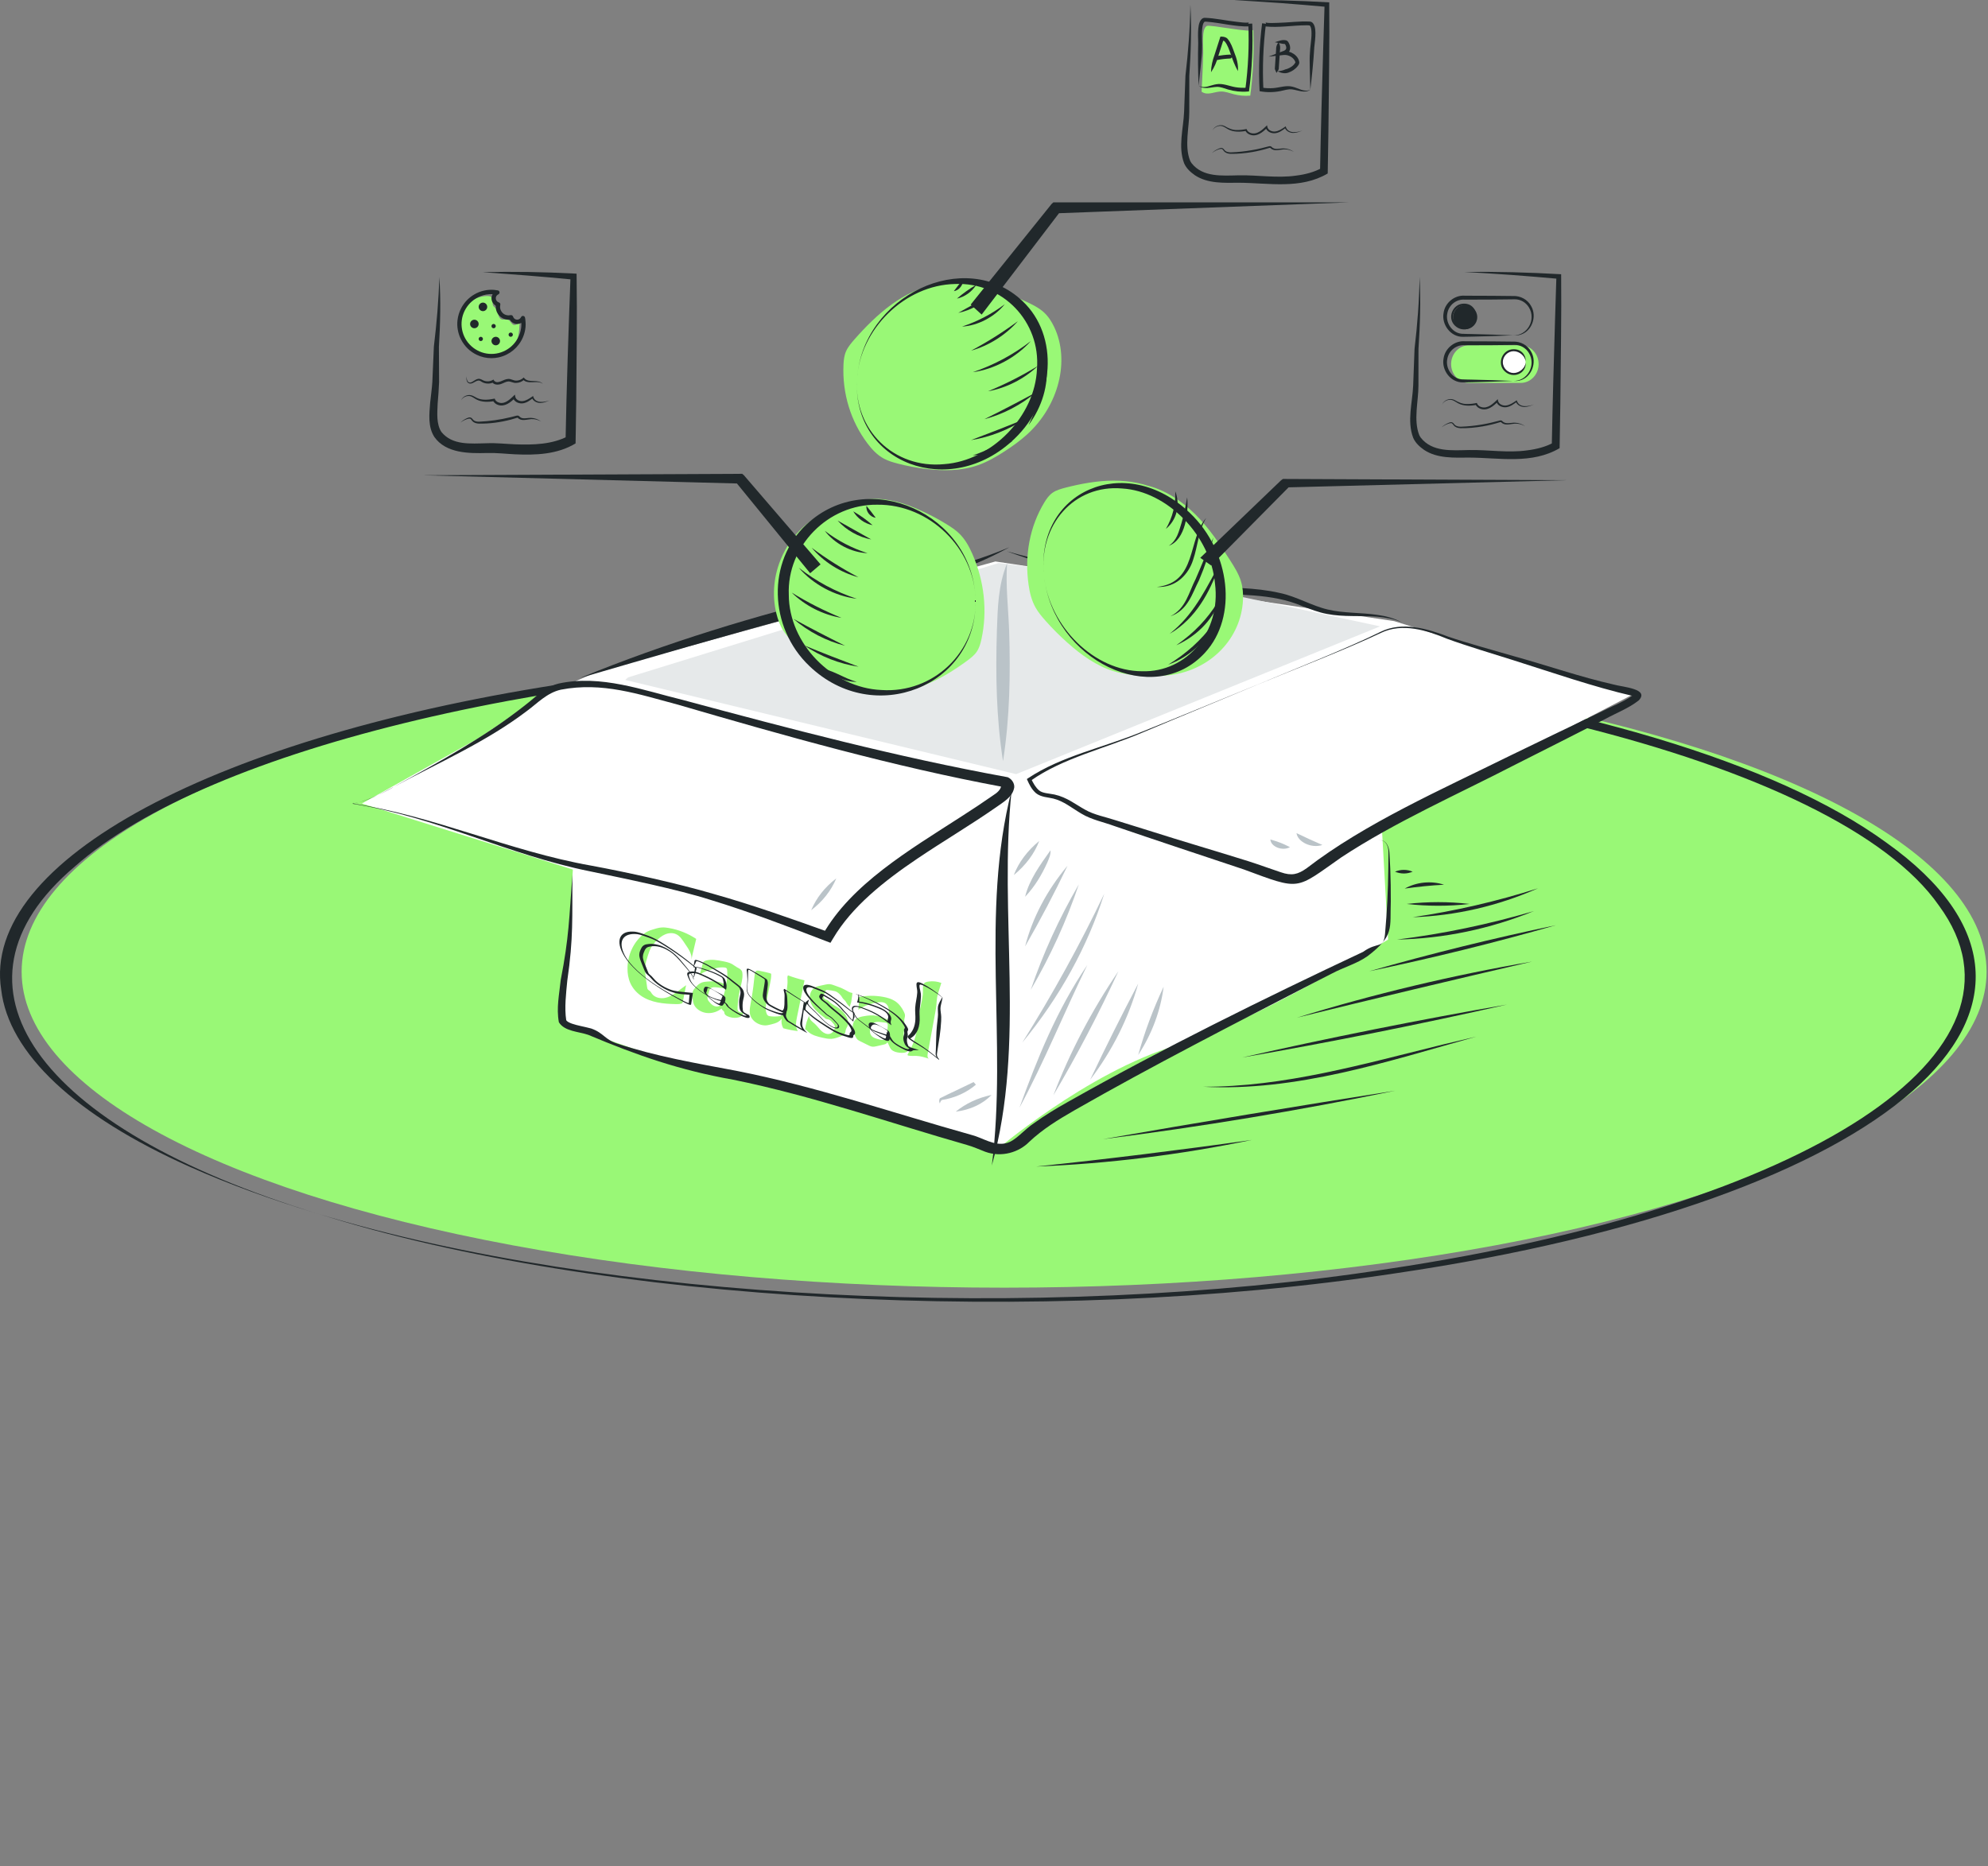 <svg width="344" height="323" viewBox="0 0 344 323" fill="none" xmlns="http://www.w3.org/2000/svg">
    <rect x="0" y="0" width="344" height="323" fill="#808080" stroke="none"/>
    <ellipse cx="173.748" cy="168.181" rx="170.004" ry="54.676" fill="#99F876" />
    <path
        d="M55.093 210.078C103.699 225.546 180.156 229.691 241.503 220.367C327.255 207.719 365.764 173.918 326.431 145.843C287.895 117.691 184.44 105.007 99.335 118.057C37.446 127.222 -3.299 148.983 0.21 171.297C1.493 182.296 13.025 193.099 32.858 201.946C39.447 204.888 46.896 207.619 55.093 210.078C6.086 195.122 -11.288 170.455 12.944 149.968C36.117 129.382 97.668 114.756 164.482 114.22C243.082 113.063 317.996 131.522 335.516 156.738C354.188 182.137 312.619 208.706 240.406 219.583C179.533 229.004 104.405 225.121 55.089 210.079L55.093 210.078Z"
        fill="#21282B" />
    <path
        d="M97.491 176.915L99.13 150.493L62.636 139.06L83.051 127.628L93.342 120.653L98.404 118.424L103.467 116.196L172.242 97.173L241.244 107.499L282.371 120.279L239.09 142.81L240.2 162.602C240.2 162.602 217.453 176.767 203.735 180.86C187.966 185.565 171.926 199.444 171.926 199.444L133.593 186.976C133.593 186.976 121.43 184.959 114.218 182.938C107.331 181.009 97.491 176.915 97.491 176.915Z"
        fill="white" />
    <path
        d="M238.6 145.417C239.952 145.251 240.349 146.707 240.419 147.517L240.57 150.346C240.64 152.235 240.675 154.123 240.663 156.012C240.489 160.664 241.316 161.897 236.677 165.454C234.836 166.771 232.505 167.407 230.512 168.466L227.505 170.005C213.798 177.08 199.17 184.58 185.965 192.135C183.074 193.793 180.405 195.442 178.097 197.616C176.349 199.413 173.319 200.38 170.475 199.33C169.368 198.906 168.424 198.464 167.27 198.141C153.866 194.318 140.707 189.675 126.884 186.865C117.606 185.225 110.238 182.645 101.788 179.098C100.156 178.527 97.674 178.518 96.706 176.915C96.252 174.427 96.776 172.087 97.021 169.637C98.478 162.156 98.478 158.905 99.049 151.359C98.991 158.905 99.247 162.211 98.163 169.719C97.953 171.94 97.65 174.39 97.977 176.556C98.058 176.749 98.454 176.979 98.944 177.154C99.935 177.504 101.077 177.67 102.301 178.002C104.515 178.785 104.634 179.946 106.883 180.637C113.492 182.82 120.38 183.999 127.385 185.317C141.371 188.072 154.577 192.632 168.132 196.428C170.055 196.916 172.002 198.372 174.1 197.847C175.731 197.478 177.072 195.608 178.995 194.336C180.802 193.028 182.748 191.849 184.706 190.753C200.954 181.567 218.728 172.796 235.873 164.735C238.426 162.892 239.393 164.331 239.661 161.65C239.999 157.891 240.186 154.123 240.232 150.346L240.256 147.517C240.279 146.707 239.929 145.316 238.612 145.408L238.6 145.417Z"
        fill="#21282B" />
    <path
        d="M68.011 136.25C65.866 137.383 63.512 138.747 60.995 139.051C75.354 141.262 88.067 147.298 102.31 149.814C108.639 150.984 117.43 152.935 123.444 154.704C130.356 156.648 137.022 159.034 143.666 161.411L142.349 161.788C147.279 153.045 157.268 147.167 166.371 141.299C168.259 140.092 170.124 138.857 171.942 137.586C172.571 137.199 173.177 136.618 173.224 136.057L173.644 136.213C154.564 132.675 135.626 127.304 117.292 121.951C110.556 120.164 104.23 117.974 97.039 119.365C94.638 119.909 92.972 121.729 91.213 123.019C84.161 128.39 76.065 131.901 68.011 136.25ZM68.011 136.25C76.03 131.865 84.095 127.424 90.984 121.951C92.744 120.606 94.236 118.911 96.66 118.303C103.945 116.7 111.334 119.482 118.164 121.141C136.638 126.116 155.135 131.008 174.157 134.472L174.39 134.518C175.229 134.896 175.695 135.854 175.439 136.563C175.077 137.991 173.609 138.83 172.35 139.723C167.944 142.791 163.2 145.592 158.76 148.586C152.932 152.52 147.396 156.915 144.132 162.452L143.701 163.17L142.815 162.83C136.265 160.314 129.715 157.808 122.954 155.745C117.08 153.874 108.269 152.096 102.08 150.797C87.907 147.95 75.366 141.354 60.971 139.106C63.139 138.737 65.913 137.457 67.999 136.278L68.011 136.25Z"
        fill="#21282B" />
    <path
        d="M217.399 118.57C223.635 115.926 232.971 112.296 238.88 109.357C242.621 107.496 247.039 108.814 250.629 110.195C253.869 111.301 258.682 112.609 262.051 113.595C267.809 115.189 273.403 117.151 279.254 118.478C280.816 118.92 285.466 119.197 283.578 121.205C281.853 122.578 279.674 123.389 277.774 124.439C274.58 126.079 265.676 130.584 262.342 132.261C252.144 137.531 241.456 142.22 232.096 148.383C224.054 154.013 225.162 154.151 215.254 150.484C207.865 148.015 200.137 145.463 192.76 142.939C190.965 142.275 188.89 141.879 187.142 140.829C185.463 139.843 184.065 138.645 182.246 138.203C181.384 137.982 180.148 137.991 179.251 137.263C178.482 136.572 178.12 135.789 177.771 135.015L177.689 134.831L177.876 134.702C183.645 130.842 191.07 129.349 197.643 126.632C204.252 123.978 210.814 121.251 217.399 118.561V118.57ZM217.399 118.57C210.849 121.306 204.263 124.006 197.725 126.77C191.268 129.534 183.878 131.192 178.342 135.126L178.447 134.822C178.796 135.55 179.204 136.305 179.822 136.812C180.405 137.291 181.431 137.3 182.48 137.512C184.647 137.991 186.151 139.253 187.759 140.129C189.31 141.031 191.314 141.382 193.226 142.017L198.914 143.786C204.601 145.601 210.313 147.259 216.012 149.047C217.9 149.646 219.812 150.364 221.607 150.954C223.53 151.626 224.59 151.332 226.106 150.263C236.164 142.506 249.335 136.701 261.2 130.833C264.568 129.193 273.555 124.853 276.853 123.287C278.73 122.32 280.828 121.546 282.401 120.431C282.564 120.311 282.471 120.275 282.518 120.44C275.839 118.911 268.496 116.359 261.736 114.222C258.356 113.162 253.671 111.752 250.407 110.555C246.899 109.099 242.691 107.745 238.973 109.523C233.041 112.342 223.6 115.981 217.387 118.579L217.399 118.57Z"
        fill="#21282B" />
    <path
        d="M175.054 136.757C172.746 158.371 177.56 180.353 171.627 201.709C174.355 180.104 169.564 158.159 175.054 136.757Z"
        fill="#21282B" />
    <path
        d="M174.699 94.689C163.583 100.866 150.253 103.15 137.827 106.688C126.898 109.577 111.365 114.143 100.382 117.333C115.237 111.231 130.838 106.491 146.7 102.643C155.896 100.466 166.152 98.32 174.699 94.695L174.699 94.689Z"
        fill="#21282B" />
    <path
        d="M172.781 97.442L108.692 117.234L108.179 117.673L175.833 133.98L238.813 108.404C238.813 108.404 209.243 102.013 207.198 101.781C205.154 101.549 172.781 97.442 172.781 97.442Z"
        fill="#E6E9EA" />
    <g clip-path="url(#clip0_86_8622)">
        <path
            d="M174.233 95.416C185.459 98.522 196.887 100.639 208.426 101.42C212.774 101.781 217.165 101.627 221.459 102.627C224.314 103.213 226.945 104.833 229.751 105.49C232.558 106.153 235.497 105.993 238.351 106.419C239.797 106.614 241.232 107.004 242.545 107.685C241.184 107.129 239.755 106.851 238.319 106.732C235.423 106.496 232.51 106.821 229.613 106.253C228.146 105.987 226.753 105.425 225.387 104.916C219.998 102.603 214.145 103.065 208.352 102.603C196.78 101.781 185.262 99.427 174.233 95.416Z"
            fill="#21282B" />
    </g>
    <path
        d="M179.829 145.542C178.981 147.755 177.51 149.733 175.427 151.447C176.274 149.235 177.756 147.256 179.829 145.542Z"
        fill="#BAC3C8" />
    <path
        d="M181.775 147.153C181.853 147.913 181.485 148.64 181.206 149.325C180.259 151.399 179.099 153.389 177.383 155.206C178.085 152.291 179.947 149.73 181.775 147.162V147.153Z"
        fill="#BAC3C8" />
    <path
        d="M184.72 149.837C182.451 154.579 180.044 159.175 177.383 163.795C178.645 158.843 181.158 154.085 184.72 149.837Z"
        fill="#BAC3C8" />
    <path
        d="M186.678 153.059C184.563 159.33 181.798 165.417 178.362 171.311C180.476 165.04 183.252 158.953 186.678 153.059Z"
        fill="#BAC3C8" />
    <path
        d="M191.08 154.669C188.21 163.792 183.39 172.557 176.894 180.438C182.158 172.047 186.907 163.434 191.08 154.669Z"
        fill="#BAC3C8" />
    <path
        d="M193.526 168.09C190.171 175.358 186.407 182.553 182.275 189.564C185.108 182.151 188.893 174.916 193.526 168.09Z"
        fill="#BAC3C8" />
    <path
        d="M196.951 170.237C195.327 176.117 192.506 181.782 188.635 186.88C191.298 181.255 194.04 175.771 196.951 170.237Z"
        fill="#BAC3C8" />
    <path
        d="M201.352 170.774C200.83 174.909 199.33 178.937 196.95 182.585C198.082 178.532 199.533 174.649 201.352 170.774Z"
        fill="#BAC3C8" />
    <path
        d="M219.823 145.288C221.291 145.712 221.897 145.951 223.214 146.615C221.921 147.352 219.893 146.541 219.823 145.288Z"
        fill="#BAC3C8" />
    <path
        d="M224.344 144.191C226.045 144.993 227.083 145.49 228.819 146.237C226.978 146.872 224.577 145.758 224.344 144.191Z"
        fill="#BAC3C8" />
    <path
        d="M140.362 157.534C141.261 155.394 142.727 153.53 144.711 152.022C143.812 154.161 142.341 156.018 140.362 157.534Z"
        fill="#BAC3C8" />
    <path
        d="M162.644 190.987C162.481 190.729 162.469 190.388 162.632 190.084C163.623 189.577 164.614 189.116 165.593 188.656L168.425 187.292L168.833 187.753C168.367 187.9 167.9 188.103 167.434 188.361C167.632 187.937 167.994 187.559 168.46 187.265L168.868 187.725C167.306 189.07 165.196 190.047 162.912 190.388L163.04 190.305C162.842 190.471 162.69 190.701 162.632 190.977L162.644 190.987Z"
        fill="#BAC3C8" />
    <path
        d="M165.373 192.396C167.145 190.968 169.149 190.019 171.585 189.494C170.047 191.079 167.867 192.092 165.373 192.396Z"
        fill="#BAC3C8" />
    <path
        d="M174.261 97.5C174.004 101.462 174.47 105.156 174.622 109.164C174.855 116.7 174.738 124.236 173.561 131.736C172.384 124.245 172.268 116.7 172.501 109.164C172.641 105.239 172.71 101.277 174.261 97.5Z"
        fill="#BAC3C8" />
    <path
        d="M188.146 167.017C184.202 175.079 180.705 183.762 176.406 191.712C179.465 183.27 182.87 174.765 188.146 167.017Z"
        fill="#BAC3C8" />
    <path
        d="M152.217 119.548C157.771 120.4 162.961 117.551 167.252 114.425C167.907 113.946 168.562 113.448 169.01 112.796C169.451 112.148 169.663 111.381 169.83 110.615C170.891 105.756 170.325 100.521 168.229 95.804C167.676 94.561 167.002 93.326 165.994 92.346C165.361 91.727 164.607 91.229 163.847 90.758C162.404 89.865 160.901 89.065 159.354 88.364C156.668 87.144 153.752 86.207 150.841 86.352C149.216 86.434 147.647 86.849 146.128 87.344C144.671 87.821 143.241 88.375 141.917 89.102C135.907 92.419 132.731 99.567 134.337 106.154C134.598 107.216 134.97 108.27 135.582 109.214C136.298 110.317 137.309 111.227 138.315 112.113C140.666 114.187 143.088 116.235 145.887 117.718C148.687 119.201 151.941 120.089 155.022 119.651"
        fill="#99F876" />
    <path
        d="M149.935 87.555C149.789 88.488 150.576 89.508 151.527 89.6C150.949 88.82 150.55 88.309 149.935 87.555Z"
        fill="#21282B" />
    <path
        d="M147.643 88.497C148.353 89.712 149.607 90.616 150.994 90.894C149.92 89.952 148.882 89.214 147.643 88.497Z"
        fill="#21282B" />
    <path
        d="M144.935 90.095C146.441 91.759 148.544 92.946 150.761 93.363C148.78 92.248 146.916 91.21 144.935 90.095Z"
        fill="#21282B" />
    <path
        d="M142.722 91.871C144.434 94.11 147.298 95.614 150.118 95.739C147.401 94.862 144.987 93.602 142.722 91.871Z"
        fill="#21282B" />
    <path
        d="M140.452 94.801C142.526 97.248 145.439 99.085 148.542 99.9C145.68 98.389 143.044 96.73 140.452 94.801Z"
        fill="#21282B" />
    <path
        d="M138.215 98.252C140.71 101.153 144.445 103.161 148.253 103.629C144.581 102.42 141.252 100.639 138.215 98.252Z"
        fill="#21282B" />
    <path
        d="M136.994 102.558C139.301 104.83 142.408 106.406 145.606 106.931C142.578 105.694 139.776 104.273 136.994 102.558Z"
        fill="#21282B" />
    <path
        d="M137.306 107.113C139.856 109.315 142.969 110.941 146.245 111.763C143.206 110.256 140.282 108.741 137.306 107.113Z"
        fill="#21282B" />
    <path
        d="M139.203 111.714C141.98 113.613 145.237 114.895 148.569 115.387C145.396 114.196 142.334 113.003 139.203 111.714Z"
        fill="#21282B" />
    <path
        d="M141.389 115.626C143.685 116.378 145.751 118.102 148.253 117.996C145.889 117.397 143.879 115.7 141.389 115.626Z"
        fill="#21282B" />
    <path
        d="M168.812 103.853C169.06 112.796 161.534 120.033 152.52 119.42C143.974 119.06 136.507 111.349 136.492 102.939C136.144 94.524 143.279 87.229 151.819 87.35C160.818 87.249 168.67 94.908 168.812 103.853ZM168.812 103.853C168.453 88.956 150.234 80.742 139.543 90.774C132.725 97.121 132.98 108.552 140.078 115.291C151.225 125.933 169.103 118.744 168.812 103.853Z"
        fill="#21282B" />
    <path
        d="M141.989 97.675L128.728 82.254L128.435 82.005H128.034L73.183 82.254L128.028 83.688L127.328 83.444L140.188 99.206L141.989 97.675Z"
        fill="#21282B" />
    <g clip-path="url(#clip1_86_8622)">
        <path
            d="M76.018 47.923C76.301 51.895 76.186 56.141 75.947 59.998C75.947 60.922 75.978 65.319 75.978 66.141C75.952 67.008 75.814 68.968 75.731 69.852C75.664 71.48 75.483 73.382 76.376 74.753C78.273 77.101 81.422 76.77 84.248 76.712C85.866 76.641 87.573 76.836 89.201 76.902C92.274 77.013 95.591 76.924 98.306 75.469L97.864 76.212C98.036 67.021 98.376 57.012 98.722 47.861L99.212 48.392C96.599 48.14 93.985 47.901 91.363 47.693C89.4 47.543 85.459 47.237 83.496 47.105C88.763 46.977 94.029 47.069 99.292 47.339L99.769 47.366L99.778 47.874C99.88 54.703 99.765 62.289 99.716 69.153L99.606 76.243L99.597 76.743C96.418 78.667 92.668 78.787 89.121 78.627C87.48 78.548 85.928 78.353 84.27 78.402C81.205 78.481 77.159 78.49 75.147 75.606C74.028 73.833 74.276 71.679 74.43 69.742C74.519 68.901 74.771 66.924 74.811 66.115C74.846 65.319 75.036 60.873 75.076 59.984C75.554 55.977 75.916 51.961 76.018 47.923Z"
            fill="#21282B" />
        <path
            d="M80.96 52.596C79.838 53.669 79.282 55.288 79.505 56.812C79.579 57.327 79.739 57.828 79.905 58.326C80.025 58.68 80.149 59.037 80.358 59.349C80.68 59.826 81.172 60.162 81.65 60.485C82.295 60.916 82.954 61.357 83.704 61.557C85 61.904 86.388 61.49 87.574 60.863C87.957 60.663 88.332 60.436 88.644 60.138C89.709 59.118 89.844 57.502 89.911 56.034C89.649 55.894 89.369 56.216 89.072 56.244C88.562 56.293 88.385 55.533 87.914 55.337C87.564 55.19 87.139 55.396 86.781 55.26C86.438 55.13 86.285 54.734 86.211 54.377C86.137 54.019 86.087 53.627 85.825 53.371C85.722 53.269 85.591 53.196 85.489 53.094C85.043 52.656 85.386 52.148 85.198 51.664C85.025 51.23 84.55 51.215 84.143 51.233C82.971 51.282 81.799 51.79 80.957 52.596H80.96Z"
            fill="#99F876" />
        <path
            d="M85.049 61.988C84.152 61.988 83.29 61.792 82.484 61.401C81.286 60.82 80.384 59.933 79.773 58.745C79.487 58.194 79.302 57.608 79.202 56.991C79.117 56.465 79.102 55.939 79.167 55.408C79.257 54.656 79.472 53.944 79.833 53.278C80.364 52.301 81.106 51.529 82.063 50.963C82.624 50.632 83.22 50.401 83.857 50.271C84.403 50.161 84.959 50.116 85.515 50.171C85.721 50.191 85.926 50.221 86.131 50.256C86.282 50.281 86.382 50.371 86.422 50.517C86.462 50.652 86.432 50.777 86.332 50.873C86.282 50.923 86.212 50.958 86.151 50.993C85.951 51.118 85.826 51.288 85.796 51.524C85.751 51.86 85.931 52.175 86.252 52.306C86.272 52.316 86.297 52.321 86.317 52.331C86.522 52.406 86.612 52.571 86.567 52.782C86.492 53.138 86.527 53.478 86.703 53.794C86.983 54.295 87.414 54.561 87.985 54.581C88.1 54.581 88.216 54.561 88.331 54.541C88.541 54.506 88.707 54.591 88.782 54.797C88.852 54.992 88.967 55.142 89.153 55.242C89.513 55.428 89.939 55.288 90.135 54.927C90.19 54.822 90.26 54.731 90.375 54.691C90.566 54.631 90.776 54.726 90.831 54.917C90.871 55.052 90.896 55.197 90.906 55.343C90.931 55.613 90.957 55.889 90.957 56.16C90.957 56.766 90.846 57.352 90.656 57.929C90.455 58.535 90.165 59.091 89.779 59.602C89.223 60.344 88.526 60.93 87.695 61.351C87.229 61.587 86.738 61.757 86.232 61.862C85.841 61.943 85.44 61.988 85.039 61.988H85.049ZM90.21 55.879C90.175 55.894 90.14 55.909 90.11 55.924C89.799 56.074 89.478 56.114 89.148 56.029C88.762 55.929 88.456 55.714 88.241 55.373C88.216 55.333 88.191 55.318 88.146 55.323C87.905 55.353 87.665 55.323 87.434 55.258C86.678 55.037 86.171 54.546 85.901 53.814C85.811 53.569 85.771 53.308 85.791 53.047C85.796 52.952 85.776 52.902 85.695 52.847C85.104 52.441 84.849 51.654 85.215 50.968C85.225 50.953 85.23 50.938 85.24 50.908C84.473 50.878 83.751 51.003 83.055 51.298C82.018 51.734 81.201 52.436 80.615 53.398C79.412 55.373 79.678 57.904 81.246 59.597C82.85 61.326 85.425 61.767 87.524 60.62C89.523 59.522 90.305 57.458 90.205 55.884L90.21 55.879Z"
            fill="#21282B" />
        <path
            d="M84.308 53.113C84.308 53.519 83.972 53.849 83.571 53.849C83.16 53.849 82.824 53.509 82.829 53.098C82.829 52.702 83.17 52.371 83.571 52.371C83.972 52.371 84.312 52.707 84.308 53.113Z"
            fill="#21282B" />
        <path
            d="M82.825 56.07C82.825 56.476 82.494 56.806 82.088 56.806C81.677 56.806 81.341 56.471 81.346 56.06C81.346 55.664 81.687 55.333 82.088 55.333C82.494 55.333 82.829 55.669 82.825 56.075V56.07Z"
            fill="#21282B" />
        <path
            d="M85.045 59.026C85.045 58.63 85.38 58.294 85.781 58.289C86.187 58.289 86.523 58.62 86.523 59.026C86.523 59.427 86.192 59.762 85.791 59.762C85.385 59.762 85.05 59.432 85.045 59.021V59.026Z"
            fill="#21282B" />
        <path
            d="M85.786 56.44C85.786 56.646 85.616 56.811 85.415 56.811C85.21 56.811 85.045 56.641 85.045 56.435C85.045 56.235 85.215 56.069 85.415 56.069C85.616 56.069 85.786 56.24 85.786 56.44Z"
            fill="#21282B" />
        <path
            d="M88.746 57.919C88.746 58.124 88.576 58.289 88.371 58.289C88.165 58.289 88 58.119 88.005 57.914C88.005 57.713 88.175 57.548 88.381 57.553C88.581 57.553 88.746 57.723 88.746 57.924V57.919Z"
            fill="#21282B" />
        <path
            d="M83.566 58.655C83.566 58.86 83.401 59.026 83.195 59.026C82.99 59.026 82.825 58.855 82.825 58.655C82.825 58.454 82.995 58.289 83.195 58.289C83.396 58.289 83.566 58.459 83.566 58.655Z"
            fill="#21282B" />
        <path
            d="M80.732 65.159C80.741 65.562 80.825 66.194 81.32 66.212C81.833 66.203 82.333 65.469 82.978 65.566C83.345 65.628 83.633 65.902 83.973 65.955C84.389 66.053 84.84 65.995 85.207 65.792L85.393 65.686L85.49 65.871C86.118 66.601 87.064 65.619 87.913 65.584C88.444 65.54 88.82 65.88 89.311 65.871C89.802 65.885 90.284 65.668 90.633 65.327L90.735 65.464C91.535 66.362 93.141 65.526 93.954 66.455C93.481 66.057 92.844 66.119 92.265 66.145C91.655 66.168 90.93 66.194 90.478 65.672L90.717 65.69C90.35 66.057 89.833 66.265 89.311 66.269C88.842 66.318 88.369 65.991 87.94 66.017C87.538 66.044 87.148 66.309 86.653 66.473C86.136 66.632 85.433 66.628 85.119 66.075L85.402 66.159C84.707 66.53 83.814 66.433 83.2 65.986C82.523 65.526 82.01 66.46 81.302 66.38C80.714 66.296 80.666 65.619 80.728 65.159H80.732Z"
            fill="#21282B" />
        <path
            d="M79.803 69.259C80.002 68.777 80.498 68.436 81.037 68.379C81.581 68.29 82.076 68.644 82.518 68.874C83.425 69.308 84.473 69.206 85.442 69.016L85.601 68.981C85.782 69.609 86.565 69.878 87.206 69.684C87.922 69.471 88.533 68.839 89.099 68.295L89.169 68.68C89.262 69.171 89.899 69.489 90.443 69.418C91.022 69.352 91.562 69.007 92.079 68.649L92.247 68.534L92.3 68.724C92.694 69.847 94.189 69.622 95.108 69.29C94.6 69.516 94.065 69.737 93.477 69.737C92.88 69.737 92.238 69.414 92.031 68.812L92.247 68.883C91.725 69.281 91.177 69.701 90.496 69.803C89.78 69.9 88.926 69.547 88.749 68.768L89.108 68.879C88.365 69.639 87.312 70.48 86.176 70.077C85.804 69.958 85.446 69.684 85.296 69.29L85.521 69.414C84.491 69.6 83.35 69.635 82.399 69.113C81.935 68.848 81.554 68.507 81.05 68.534C80.564 68.543 80.064 68.812 79.808 69.259H79.803Z"
            fill="#21282B" />
        <path
            d="M79.662 73.156C79.985 72.82 80.387 72.554 80.816 72.368C80.962 72.311 81.108 72.24 81.298 72.24C81.501 72.24 81.669 72.395 81.762 72.514C82.028 72.895 82.426 72.983 82.877 72.983C84.69 72.908 86.534 72.643 88.307 72.214C88.696 72.13 89.05 72.019 89.444 71.926C89.541 71.904 89.7 71.926 89.793 71.997C89.974 72.138 90.014 72.222 90.138 72.28C90.651 72.537 91.31 72.293 91.885 72.32C92.522 72.346 93.145 72.563 93.631 72.948C93.092 72.647 92.482 72.492 91.885 72.537C91.151 72.594 90.187 72.957 89.594 72.307C89.559 72.289 89.554 72.289 89.501 72.298C89.147 72.4 88.767 72.523 88.409 72.616C86.596 73.089 84.747 73.35 82.863 73.315C82.545 73.293 82.2 73.235 81.908 73.028C81.599 72.82 81.515 72.453 81.28 72.448C80.705 72.475 80.126 72.811 79.657 73.147L79.662 73.156Z"
            fill="#21282B" />
    </g>
    <path
        d="M201.009 85.066C195.674 82.287 189.623 83.051 184.397 84.393C183.599 84.6 182.795 84.824 182.155 85.264C181.522 85.703 181.085 86.334 180.694 86.981C178.21 91.08 177.252 96.11 177.984 101.212C178.178 102.557 178.496 103.938 179.223 105.203C179.679 106.001 180.292 106.731 180.919 107.438C182.11 108.779 183.387 110.056 184.738 111.258C187.084 113.347 189.743 115.257 192.712 116.169C194.37 116.676 196.069 116.857 197.74 116.946C199.344 117.029 200.944 117.032 202.487 116.836C209.499 115.935 214.777 110.484 215.083 103.834C215.13 102.761 215.063 101.656 214.723 100.565C214.325 99.291 213.574 98.09 212.82 96.911C211.062 94.155 209.223 91.398 206.841 89.025C204.458 86.653 201.445 84.666 198.219 83.964"
        fill="#99F876" />
    <path
        d="M180.651 99.663C181.557 108.48 189.393 116.151 197.601 116.173C205.411 116.412 211.297 109.313 210.244 101.007C209.497 92.718 202.013 85.016 194.178 84.541C185.893 83.816 179.647 90.837 180.651 99.663ZM180.651 99.663C179.092 84.972 194.797 78.124 205.897 88.777C212.969 95.521 214.185 106.795 208.514 112.959C199.617 122.696 182.271 114.352 180.651 99.663Z"
        fill="#21282B" />
    <path
        d="M203.369 85.022C204.276 87.392 203.628 89.995 201.742 91.534C202.907 89.528 203.446 87.396 203.369 85.022Z"
        fill="#21282B" />
    <path
        d="M205.428 86.078C205.692 88.587 205.153 93.423 202.245 94.455C203.68 93.523 203.981 91.967 204.438 90.545C204.869 89.089 205.155 87.601 205.428 86.078Z"
        fill="#21282B" />
    <path
        d="M208.718 89.634C207.364 91.853 207.283 94.493 206.445 96.921C205.688 99.308 203.585 101.753 200.182 101.583C207.2 100.838 205.46 93.337 208.718 89.634Z"
        fill="#21282B" />
    <path
        d="M209.961 93.031C209.32 95.558 208.501 98.027 207.473 100.431C206.308 102.669 205.569 105.62 202.545 106.65C205.241 105.286 205.721 102.461 206.892 100.21C207.943 97.829 208.867 95.4 209.961 93.031Z"
        fill="#21282B" />
    <path
        d="M211.21 97.265C209.645 101.704 207.552 106.217 203.273 109.149C202.985 109.336 202.687 109.514 202.389 109.693C202.64 109.471 202.899 109.262 203.159 109.049C206.936 105.764 208.922 101.393 211.216 97.267L211.21 97.265Z"
        fill="#21282B" />
    <path
        d="M211.316 103.198C210.212 106.867 207.379 109.951 203.54 111.681C203.888 111.426 204.402 111.058 204.744 110.786C207.516 108.687 209.697 106.096 211.316 103.198Z"
        fill="#21282B" />
    <path
        d="M209.935 107.977C208.568 111.153 205.727 113.734 202.136 115.037C205.271 113.122 207.862 110.785 209.935 107.977Z"
        fill="#21282B" />
    <path
        d="M207.691 96.542L221.689 83.11L221.998 82.894H222.421L270.948 83.11L222.428 84.359L223.167 84.147L209.592 97.876L207.691 96.542Z"
        fill="#21282B" />
    <path
        d="M245.64 47.909C245.881 52.032 245.716 56.361 245.451 60.388C245.448 61.345 245.451 65.887 245.444 66.738C245.444 69.478 244.556 72.689 245.585 75.3C245.661 75.423 245.751 75.646 245.85 75.753C247.833 78.257 251.215 77.948 254.175 77.886C257.51 77.821 260.951 78.418 264.268 77.941C265.893 77.742 267.483 77.334 268.863 76.576L268.518 77.152C268.639 70.624 268.887 61.699 269.086 55.171L269.317 47.847L269.699 48.258C266.987 48.015 264.272 47.785 261.553 47.583C260.194 47.483 258.835 47.394 257.472 47.312L253.394 47.061C258.979 46.999 264.564 47.137 270.139 47.463C270.215 54.378 270.057 62.892 269.998 69.846L269.878 77.176L269.871 77.564C265.06 80.397 259.454 79.217 254.196 79.193C251.677 79.21 248.707 79.382 246.432 77.869C245.651 77.324 244.914 76.651 244.532 75.76C243.438 72.861 244.412 69.671 244.532 66.714C244.567 65.89 244.735 61.297 244.77 60.374C245.258 56.237 245.585 52.076 245.64 47.909Z"
        fill="#21282B" />
    <path
        d="M249.567 69.962C249.887 69.204 250.916 68.837 251.663 69.214C252.351 69.616 253.053 69.945 253.869 69.921C254.43 69.928 254.994 69.856 255.548 69.739C255.658 70.082 255.937 70.336 256.295 70.446C257.448 70.802 258.381 69.835 259.169 69.087L259.224 69.376C259.341 69.959 260.056 70.254 260.614 70.178C261.23 70.103 261.791 69.736 262.328 69.362L262.459 69.273L262.5 69.42C262.944 70.614 264.482 70.35 265.446 69.993C264.916 70.216 264.358 70.439 263.752 70.432C263.147 70.422 262.496 70.096 262.29 69.489L262.459 69.544C261.922 69.948 261.35 70.377 260.655 70.473C259.939 70.569 259.086 70.209 258.91 69.444L259.179 69.526C258.422 70.302 257.355 71.163 256.199 70.751C255.827 70.631 255.473 70.363 255.318 69.976L255.49 70.068C254.43 70.267 253.26 70.312 252.279 69.78C251.804 69.513 251.395 69.159 250.861 69.194C250.348 69.211 249.832 69.496 249.574 69.962H249.567Z"
        fill="#21282B" />
    <path
        d="M249.423 73.989C249.763 73.65 250.18 73.379 250.627 73.197C250.778 73.138 250.93 73.066 251.119 73.07C251.319 73.07 251.481 73.221 251.577 73.344C251.852 73.742 252.286 73.852 252.757 73.852C254.013 73.811 255.29 73.674 256.539 73.454C257.568 73.286 258.57 73.032 259.578 72.764C259.674 72.744 259.819 72.764 259.908 72.83C260.487 73.505 261.326 73.142 262.104 73.152C262.761 73.173 263.405 73.385 263.914 73.773C263.363 73.451 262.727 73.282 262.104 73.32C261.34 73.368 260.363 73.746 259.753 73.07C259.647 73.011 259.537 73.084 259.413 73.111C258.491 73.396 257.551 73.619 256.598 73.787C255.324 73.999 254.051 74.13 252.747 74.109C252.42 74.089 252.069 74.034 251.776 73.828C251.467 73.629 251.377 73.241 251.109 73.231C250.503 73.265 249.908 73.622 249.423 73.982V73.989Z"
        fill="#21282B" />
    <path
        d="M261.774 58.038C259.495 58.145 256.963 58.206 254.667 58.261C254.468 58.261 253.37 58.289 253.187 58.289C251.04 58.367 249.399 56.169 249.801 54.124C250.052 52.382 251.735 51.02 253.504 51.178L258.239 51.195C259.017 51.202 261.041 51.222 261.791 51.232C263.085 51.164 264.355 51.843 264.953 52.985C266.013 54.814 265.05 57.452 262.957 57.966C262.569 58.069 262.162 58.066 261.77 58.038C264.306 58.158 265.852 55.304 264.564 53.208C264.048 52.34 263.095 51.778 262.087 51.802C261.911 51.812 260.81 51.812 260.607 51.819L258.239 51.843L253.504 51.86C252.021 51.719 250.696 52.776 250.441 54.234C250.101 55.829 251.25 57.599 252.916 57.764C253.28 57.795 254.285 57.798 254.667 57.812C256.966 57.863 259.489 57.935 261.774 58.035V58.038Z"
        fill="#21282B" />
    <path
        d="M262.802 66.271H254.195C252.485 66.271 251.098 64.813 251.098 63.012C251.098 61.211 252.485 59.753 254.195 59.753H263.143C264.853 59.753 266.24 61.211 266.24 63.012C266.24 64.813 264.853 66.271 263.143 66.271H262.802Z"
        fill="#99F876" />
    <path
        d="M261.77 65.928C259.492 66.034 256.959 66.096 254.664 66.151C254.464 66.151 253.366 66.178 253.184 66.178C251.036 66.257 249.395 64.058 249.797 62.014C250.049 60.271 251.732 58.909 253.5 59.067L258.236 59.084C259.013 59.091 261.037 59.112 261.787 59.122C263.081 59.053 264.351 59.733 264.95 60.875C266.01 62.703 265.046 65.341 262.954 65.856C262.565 65.959 262.159 65.955 261.766 65.928C264.303 66.048 265.848 63.194 264.561 61.098C264.045 60.23 263.091 59.667 262.083 59.691C261.908 59.702 260.806 59.702 260.603 59.709L258.236 59.733L253.5 59.75C252.017 59.609 250.692 60.666 250.438 62.124C250.097 63.719 251.246 65.489 252.912 65.653C253.277 65.684 254.282 65.688 254.664 65.701C256.962 65.753 259.485 65.825 261.77 65.924V65.928Z"
        fill="#21282B" />
    <circle cx="253.529" cy="54.888" r="2.091" fill="#21282B" />
    <path
        d="M255.404 54.78C255.562 56.821 253.17 57.73 251.756 56.358C250.348 54.996 251.377 52.523 253.339 52.55C254.653 52.55 255.462 53.531 255.404 54.78ZM255.404 54.78C255.366 53.761 254.326 52.903 253.339 52.893C252.324 52.873 251.425 53.768 251.446 54.78C251.425 55.792 252.324 56.687 253.339 56.666C254.316 56.663 255.369 55.785 255.404 54.78Z"
        fill="#21282B" />
    <circle cx="261.892" cy="62.729" r="2.091" fill="white" />
    <path
        d="M264.007 62.669C264.165 64.71 261.774 65.62 260.359 64.247C258.952 62.886 259.981 60.412 261.942 60.44C263.257 60.44 264.065 61.421 264.007 62.669ZM264.007 62.669C263.969 61.651 262.93 60.793 261.942 60.783C260.927 60.762 260.029 61.657 260.049 62.669C260.029 63.681 260.927 64.577 261.942 64.556C262.92 64.553 263.973 63.675 264.007 62.669Z"
        fill="#21282B" />
    <path
        d="M162.128 49.25C156.396 50.121 151.667 54.413 147.89 58.697C147.315 59.353 146.741 60.027 146.404 60.784C146.071 61.536 145.991 62.332 145.956 63.114C145.726 68.072 147.199 72.895 150.12 76.761C150.891 77.779 151.782 78.754 152.964 79.383C153.708 79.781 154.552 80.028 155.398 80.247C157.003 80.661 158.652 80.969 160.329 81.169C163.242 81.518 166.336 81.528 169.239 80.507C170.858 79.936 172.366 79.064 173.807 78.132C175.191 77.235 176.534 76.272 177.74 75.177C183.212 70.189 185.174 62.406 182.422 56.608C181.976 55.673 181.42 54.781 180.641 54.066C179.731 53.23 178.558 52.669 177.393 52.128C174.671 50.862 171.882 49.642 168.81 49.076C165.739 48.51 162.313 48.65 159.29 50.002"
        fill="#99F876" />
    <path
        d="M166.65 48.34C166.748 49.252 165.958 50.272 165.055 50.387C165.635 49.606 166.035 49.096 166.65 48.34Z"
        fill="#21282B" />
    <path
        d="M168.939 49.283C168.198 50.478 166.944 51.382 165.588 51.68C166.67 50.743 167.707 50.005 168.939 49.283Z"
        fill="#21282B" />
    <path
        d="M171.646 50.881C170.105 52.519 168.001 53.705 165.82 54.149C167.802 53.034 169.665 51.996 171.646 50.881Z"
        fill="#21282B" />
    <path
        d="M173.861 52.657C172.09 54.852 169.227 56.355 166.465 56.524C169.158 55.629 171.572 54.37 173.861 52.657Z"
        fill="#21282B" />
    <path
        d="M176.131 55.586C174.008 57.999 171.095 59.836 168.041 60.686C170.89 59.166 173.526 57.507 176.131 55.586Z"
        fill="#21282B" />
    <path
        d="M178.367 59.038C175.805 61.888 172.07 63.896 168.329 64.415C171.969 63.181 175.298 61.4 178.367 59.038Z"
        fill="#21282B" />
    <path
        d="M179.587 63.343C177.233 65.58 174.126 67.156 170.975 67.716C173.99 66.469 176.792 65.049 179.587 63.343Z"
        fill="#21282B" />
    <path
        d="M179.276 67.9C176.688 70.073 173.574 71.698 170.337 72.549C173.373 71.04 176.297 69.524 179.276 67.9Z"
        fill="#21282B" />
    <path
        d="M177.378 72.499C174.567 74.373 171.309 75.654 168.012 76.172C171.182 74.98 174.245 73.786 177.378 72.499Z"
        fill="#21282B" />
    <path
        d="M175.192 76.411C172.898 77.164 170.789 78.859 168.329 78.781C170.684 78.176 172.736 76.508 175.192 76.411Z"
        fill="#21282B" />
    <path
        d="M148.291 65.668C147.718 74.364 154.691 81.18 163.391 80.328C171.63 79.735 179.107 72.031 179.436 63.859C180.086 55.675 173.491 48.79 165.266 49.151C156.608 49.309 148.763 56.974 148.291 65.668ZM148.291 65.668C149.195 51.186 167.039 42.686 176.954 52.128C183.28 58.1 182.607 69.213 175.521 75.962C164.393 86.618 147.453 80.143 148.291 65.668Z"
        fill="#21282B" />
    <path
        d="M181.067 63.107C181.451 66.598 180.325 70.424 177.967 73.589C179.655 70.163 180.689 66.687 181.067 63.107Z"
        fill="#21282B" />
    <path
        d="M167.965 52.715L181.963 35.303L182.272 35.023H182.695H233.448L182.702 36.922L183.441 36.647L169.866 54.444L167.965 52.715Z"
        fill="#21282B" />
    <path
        d="M207.922 15.868C208.928 16.594 210.106 15.879 211.219 15.838C211.979 15.811 212.721 16.108 213.47 16.304C214.419 16.55 215.384 16.635 216.343 16.554C216.845 12.807 217.021 8.957 216.866 5.139C216.893 5.814 209.373 4.215 208.826 4.492C207.871 4.974 208.236 8.022 208.202 9.227C208.138 11.444 208.043 13.658 207.922 15.868Z"
        fill="#99F876" />
    <path
        d="M207.399 14.823C208.412 15.424 209.461 14.719 210.507 14.574C211.614 14.388 212.721 14.911 213.737 15.083C214.416 15.198 215.111 15.229 215.796 15.171L215.489 15.461C215.992 11.702 216.164 7.898 216.009 4.105L216.684 4.078C216.694 4.392 216.397 4.543 216.154 4.57C213.764 4.641 211.402 3.98 209.036 3.777C208.84 3.76 208.631 3.744 208.476 3.754C208.445 3.754 208.401 3.767 208.455 3.75C208.439 3.767 208.418 3.784 208.398 3.798C208.125 4.088 208.081 4.547 208.023 5.002C207.905 6.173 208.074 7.473 208 8.664C208.034 9.488 207.487 13.926 207.402 14.823H207.399ZM207.399 14.823C207.308 12.461 207.271 9.842 207.335 7.442C207.315 6.622 207.271 5.792 207.352 4.935C207.409 4.311 207.605 3.16 208.425 3.082C210.315 3.139 212.127 3.578 213.994 3.777C214.696 3.845 215.428 3.99 216.12 3.889C216.073 3.912 215.998 4.003 216.009 4.105L216.684 4.078C216.842 7.999 216.657 11.931 216.123 15.819L215.853 15.843C214.74 15.944 213.609 15.802 212.539 15.502C211.867 15.316 211.246 15.009 210.551 15.036C209.535 15.07 208.283 15.583 207.402 14.82L207.399 14.823Z"
        fill="#21282B" />
    <path
        d="M226.732 15.526C225.79 16.211 224.585 15.59 223.576 15.472C222.884 15.384 222.239 15.637 221.554 15.765C220.373 15.995 219.141 16.015 217.957 15.779C217.751 11.861 217.899 7.925 218.392 4.031L219.06 4.115C219.081 4.014 219.013 3.916 218.969 3.889C219.651 4.048 220.393 3.963 221.099 3.956C222.975 3.916 224.818 3.632 226.705 3.734C227.515 3.882 227.612 5.043 227.619 5.671C227.626 6.531 227.515 7.355 227.423 8.168C227.282 10.565 227.025 13.17 226.735 15.519L226.732 15.526ZM226.732 15.526C226.721 14.591 226.553 10.173 226.657 9.336C226.684 8.141 226.961 6.862 226.941 5.684C226.921 5.225 226.917 4.766 226.667 4.452C226.647 4.439 226.63 4.422 226.613 4.402C226.667 4.425 226.624 4.409 226.593 4.402C226.441 4.378 226.229 4.378 226.033 4.378C223.66 4.378 221.251 4.837 218.875 4.567C218.635 4.52 218.348 4.341 218.389 4.031L219.057 4.115C218.581 7.878 218.429 11.685 218.615 15.475L218.335 15.158C219.013 15.273 219.705 15.303 220.393 15.242C221.419 15.158 222.567 14.729 223.654 15.006C224.683 15.242 225.672 16.032 226.728 15.519L226.732 15.526Z"
        fill="#21282B" />
    <path
        d="M209.552 12.502C209.572 11.452 209.805 10.463 210.166 9.488L211.101 6.575L211.176 6.339H211.419C211.79 6.352 212.185 6.443 212.431 6.73C212.998 7.395 213.282 8.266 213.565 9.042C213.987 10.082 214.304 11.168 214.203 12.306C213.67 11.317 213.275 10.338 212.931 9.272C212.65 8.516 212.424 7.773 211.918 7.166C211.894 7.102 211.597 7.007 211.425 7.014L211.743 6.781L210.808 9.694C210.531 10.699 210.146 11.638 209.552 12.502Z"
        fill="#21282B" />
    <path
        d="M210.359 10.19C210.352 10.271 210.201 10.237 210.201 10.129C210.201 10.011 210.288 9.954 210.325 9.913C210.474 9.684 210.656 9.69 210.899 9.65C211.166 9.606 211.432 9.565 211.702 9.535C212.091 9.488 212.523 9.461 212.917 9.447C213.019 9.511 213.086 9.582 213.194 9.643C213.262 9.677 213.36 9.835 213.258 9.869C213.258 9.842 213.235 9.842 213.221 9.852C213.133 9.896 213.177 9.92 213.127 9.96L212.934 10.122C212.161 10.153 211.382 10.23 210.626 10.389C210.484 10.305 210.396 10.325 210.386 10.169C210.352 10.095 210.305 10.193 210.352 10.19H210.359Z"
        fill="#21282B" />
    <path
        d="M205.982 0.848C206.218 4.905 206.056 9.164 205.796 13.126C205.793 14.068 205.796 18.536 205.79 19.373C205.79 22.07 204.919 25.229 205.928 27.797C206.002 27.918 206.09 28.138 206.188 28.242C208.132 30.706 211.449 30.402 214.352 30.342C217.622 30.277 220.997 30.865 224.251 30.396C225.844 30.2 227.403 29.798 228.756 29.052L228.419 29.619C228.537 23.197 228.78 14.415 228.976 7.993L229.202 0.787L229.576 1.192C226.917 0.952 224.254 0.726 221.588 0.527C220.255 0.429 218.922 0.342 217.585 0.261L213.586 0.014C219.063 -0.047 224.541 0.088 230.008 0.409C230.083 7.213 229.927 15.59 229.87 22.431L229.752 29.643L229.745 30.024C225.027 32.812 219.529 31.651 214.372 31.628C211.902 31.644 208.989 31.813 206.758 30.325C205.992 29.788 205.27 29.127 204.895 28.249C203.822 25.397 204.777 22.259 204.895 19.349C204.929 18.539 205.094 14.02 205.128 13.112C205.601 9.039 205.921 4.948 205.979 0.848H205.982Z"
        fill="#21282B" />
    <path
        d="M209.833 22.545C210.147 21.799 211.156 21.438 211.888 21.809C212.563 22.204 213.252 22.528 214.052 22.505C214.602 22.512 215.155 22.441 215.699 22.326C215.807 22.663 216.08 22.913 216.431 23.021C217.562 23.372 218.476 22.42 219.249 21.685L219.303 21.968C219.418 22.542 220.12 22.832 220.667 22.758C221.271 22.684 221.821 22.323 222.347 21.955L222.476 21.867L222.516 22.012C222.952 23.186 224.46 22.927 225.405 22.576C224.885 22.795 224.339 23.014 223.745 23.008C223.151 22.997 222.513 22.677 222.31 22.079L222.476 22.134C221.949 22.532 221.389 22.954 220.707 23.048C220.005 23.143 219.168 22.788 218.996 22.036L219.259 22.117C218.517 22.879 217.471 23.727 216.337 23.322C215.972 23.203 215.624 22.94 215.473 22.559L215.641 22.65C214.602 22.846 213.454 22.89 212.492 22.366C212.027 22.103 211.625 21.756 211.102 21.789C210.599 21.806 210.093 22.086 209.84 22.545H209.833Z"
        fill="#21282B" />
    <path
        d="M209.692 26.507C210.026 26.173 210.434 25.907 210.873 25.728C211.021 25.67 211.17 25.599 211.356 25.603C211.551 25.603 211.71 25.751 211.804 25.873C212.074 26.264 212.5 26.372 212.962 26.372C214.194 26.332 215.446 26.197 216.671 25.981C217.68 25.816 218.662 25.566 219.651 25.302C219.746 25.282 219.887 25.302 219.975 25.367C220.542 26.032 221.366 25.674 222.128 25.684C222.773 25.704 223.404 25.913 223.904 26.295C223.364 25.977 222.739 25.812 222.128 25.849C221.379 25.896 220.421 26.268 219.823 25.603C219.719 25.546 219.611 25.616 219.489 25.643C218.585 25.924 217.663 26.143 216.728 26.308C215.48 26.517 214.231 26.646 212.952 26.625C212.631 26.605 212.287 26.551 212 26.349C211.696 26.153 211.609 25.772 211.345 25.762C210.751 25.795 210.168 26.146 209.692 26.501V26.507Z"
        fill="#21282B" />
    <path
        d="M221.238 7.312C221.511 7.744 221.565 8.169 221.487 8.658L221.4 9.988L221.312 11.318L221.268 11.982C221.15 12.195 221.038 12.408 220.887 12.62C220.765 12.387 220.681 12.158 220.593 11.928C220.62 11.513 220.698 10.376 220.725 9.944L220.812 8.621C220.799 8.125 220.91 7.71 221.238 7.315V7.312Z"
        fill="#21282B" />
    <path
        d="M220.576 7.318C221.227 7.116 221.899 6.798 222.587 6.994C222.766 7.058 222.891 7.213 222.945 7.311C223.174 7.706 223.323 8.131 223.208 8.607C223.103 9.086 222.604 9.37 222.209 9.502L222.05 8.85C223.245 8.712 224.74 9.583 224.831 10.848C224.801 11.122 224.666 11.294 224.565 11.425C224.15 11.965 223.569 12.354 222.938 12.566C222.331 12.802 221.588 12.62 221.038 12.316C221.5 12.316 221.922 12.222 222.331 12.046C222.455 11.972 222.594 11.979 222.722 11.925C223.286 11.729 223.92 11.317 224.16 10.781C223.937 9.981 222.941 9.414 222.128 9.518L219.506 9.802L221.969 8.867C222.648 8.665 222.719 8.266 222.374 7.662C222.337 7.605 222.337 7.615 222.344 7.618C221.77 7.595 221.17 7.402 220.576 7.311V7.318Z"
        fill="#21282B" />
    <path
        d="M179.299 201.893C191.423 200.62 204.53 199 216.604 197.289C204.319 199.847 191.79 201.4 179.299 201.893Z"
        fill="#21282B" />
    <path
        d="M190.852 197.155C207.088 194.305 225.15 191.315 241.436 188.764C224.701 192.21 207.765 195.024 190.852 197.155Z"
        fill="#21282B" />
    <path
        d="M208.136 188.081C222.192 188.136 235.964 184.135 249.598 180.792L255.48 179.397C239.998 183.733 224.278 188.946 208.136 188.081Z"
        fill="#21282B" />
    <path
        d="M214.946 183.021C229.633 179.678 245.953 176.414 260.774 173.856C246.08 177.2 229.761 180.464 214.946 183.021Z"
        fill="#21282B" />
    <path
        d="M224.412 176.128C237.763 172.011 251.424 168.766 265.124 166.415C251.901 169.478 237.596 172.888 224.412 176.128Z"
        fill="#21282B" />
    <path
        d="M236.924 168.095C247.578 165.05 258.387 162.383 269.207 160.13C258.553 163.181 247.744 165.842 236.924 168.095Z"
        fill="#21282B" />
    <path
        d="M241.74 162.609C249.719 161.623 257.648 159.96 265.406 157.683C257.854 160.77 249.802 162.451 241.74 162.609Z"
        fill="#21282B" />
    <path
        d="M244.449 158.742C251.773 157.676 259.031 155.989 266.128 153.736C259.253 156.787 251.862 158.498 244.449 158.742Z"
        fill="#21282B" />
    <path
        d="M249.87 153.115C247.545 153.243 245.381 153.462 243.072 153.785C245.142 152.64 247.645 152.396 249.87 153.115Z"
        fill="#21282B" />
    <path
        d="M243.427 156.446C247.045 156.032 250.669 156.025 254.287 156.446C250.669 156.866 247.045 156.86 243.427 156.446Z"
        fill="#21282B" />
    <path
        d="M241.392 150.862C242.401 150.448 243.434 150.442 244.443 150.862C243.434 151.282 242.401 151.276 241.392 150.862Z"
        fill="#21282B" />
    <path
        d="M119.773 165.437C120.006 164.456 120.239 163.476 120.471 162.494C119.045 161.546 117.415 160.898 115.722 160.607C115.333 160.54 114.939 160.492 114.546 160.513C113.972 160.543 113.419 160.721 112.873 160.897C112.564 160.997 112.253 161.098 111.968 161.251C111.794 161.345 111.632 161.456 111.476 161.575C109.621 162.979 108.588 165.296 108.581 167.601C108.578 168.467 108.713 169.346 109.069 170.142C109.461 171.018 110.114 171.776 110.909 172.331C112.623 173.529 114.838 173.738 116.934 173.779C117.263 173.786 117.598 173.788 117.91 173.687C117.966 173.669 118.025 173.646 118.066 173.604C118.124 173.545 118.142 173.459 118.159 173.379C118.345 172.42 118.53 171.463 118.717 170.505C118.302 170.812 117.887 171.118 117.472 171.426C116.771 171.944 116.043 172.475 115.188 172.681C114.332 172.887 113.306 172.685 112.798 171.973C112.688 171.818 112.603 171.642 112.457 171.519C112.345 171.424 112.199 171.364 112.108 171.248C112.015 171.133 111.992 170.98 111.972 170.835C111.901 170.328 111.831 169.822 111.761 169.315C111.67 168.665 111.58 168.009 111.634 167.356C111.69 166.678 111.902 166.025 112.111 165.378C112.258 164.924 112.407 164.467 112.636 164.047C112.881 163.599 113.214 163.202 113.572 162.835C114.019 162.377 114.518 161.952 115.114 161.704C115.711 161.457 116.418 161.405 117.005 161.682C117.672 161.996 118.076 162.661 118.484 163.266C119.068 164.132 119.77 165.056 119.659 166.082"
        fill="#99F876" />
    <path
        d="M128.547 175.225C128.268 175.239 127.947 175.237 127.764 175.029C127.614 174.86 127.614 174.614 127.625 174.391C127.679 173.31 127.826 172.232 128.067 171.177C128.262 170.323 128.519 169.469 128.478 168.593C128.468 168.387 128.44 168.174 128.332 167.995C128.151 167.697 127.794 167.56 127.489 167.383C127.212 167.221 126.964 167.014 126.686 166.857C126.187 166.574 125.613 166.462 125.049 166.353C124.128 166.174 123.142 165.99 122.217 166.224C121.619 166.375 121.644 166.601 121.501 167.158C121.354 167.736 121.197 168.311 121.028 168.883C121.38 168.373 122.016 168.142 122.61 167.941C123.499 167.641 124.425 167.336 125.364 167.439C125.492 167.453 125.631 167.481 125.718 167.576C125.799 167.664 125.816 167.791 125.827 167.91C125.901 168.763 125.832 169.628 125.621 170.457C125.032 170.101 124.355 169.888 123.667 169.841C123.24 169.812 122.812 169.846 122.387 169.88C122.06 169.905 121.729 169.932 121.426 170.049C121.008 170.21 120.676 170.527 120.377 170.854C120.194 171.054 120.015 171.265 119.911 171.514C119.74 171.927 119.792 172.394 119.848 172.838C119.892 173.196 119.938 173.561 120.093 173.889C120.17 174.052 120.273 174.203 120.39 174.342C120.924 174.972 121.762 175.326 122.594 175.337C123.427 175.349 124.244 175.035 124.89 174.528C124.816 174.773 125.214 174.899 125.312 175.138C125.344 175.217 125.341 175.305 125.361 175.387C125.417 175.619 125.644 175.771 125.864 175.873C126.379 176.112 126.964 176.204 127.527 176.135C127.783 176.104 128.042 176.037 128.246 175.883C128.45 175.73 128.59 175.476 128.549 175.225L128.547 175.225ZM125.381 171.68C125.222 172.381 125.011 173.07 124.749 173.739C124.708 173.843 124.664 173.95 124.583 174.027C124.522 174.086 124.444 174.125 124.363 174.151C124.05 174.253 123.697 174.179 123.411 174.016C123.124 173.852 122.897 173.606 122.694 173.348C122.576 173.198 122.462 173.037 122.427 172.851C122.392 172.66 122.444 172.466 122.496 172.28L122.69 171.581C122.738 171.409 122.79 171.231 122.91 171.098C123.168 170.81 123.628 170.837 124.02 170.889C124.397 170.938 124.794 170.958 125.165 171.038C125.594 171.131 125.471 171.284 125.381 171.68Z"
        fill="#99F876" />
    <path
        d="M130.041 172.832C129.981 173.172 129.921 173.512 129.861 173.851C129.754 174.455 129.648 175.084 129.82 175.676C130.064 176.515 130.849 177.136 131.708 177.369C131.924 177.428 132.147 177.465 132.371 177.467C132.718 177.47 133.057 177.386 133.392 177.305C133.834 177.196 134.283 177.084 134.668 176.85C134.905 176.706 135.113 176.517 135.278 176.298C135.154 176.855 135.246 177.457 135.532 177.957C136.359 178.189 137.205 178.354 138.059 178.448C137.591 177.786 137.732 176.902 137.892 176.118C138.332 173.968 138.771 171.818 139.211 169.667C138.237 169.441 137.279 169.152 136.343 168.802C136.21 169.036 136.249 169.322 136.266 169.59C136.299 170.115 136.233 170.641 136.168 171.162C136.1 171.697 136.034 172.233 135.966 172.768C135.85 173.694 135.731 174.631 135.381 175.497C135.336 175.609 135.282 175.725 135.178 175.79C135.109 175.833 135.026 175.847 134.944 175.859C134.408 175.938 133.861 175.949 133.321 175.89C133.168 175.873 133.007 175.849 132.884 175.757C132.779 175.678 132.714 175.559 132.664 175.44C132.373 174.743 132.514 173.956 132.659 173.219C132.859 172.207 133.059 171.193 133.259 170.18C133.365 169.639 133.473 169.091 133.443 168.539C133.436 168.421 131.489 168.023 131.288 167.991C130.739 167.905 130.637 168.206 130.589 168.689C130.452 170.084 130.284 171.453 130.04 172.834L130.041 172.832Z"
        fill="#99F876" />
    <path
        d="M147.055 174.179C147.291 173.424 147.441 172.644 147.501 171.856C147.036 171.8 146.631 171.528 146.22 171.304C145.598 170.967 144.925 170.732 144.255 170.499C144.026 170.42 143.794 170.339 143.552 170.322C143.318 170.306 143.084 170.35 142.854 170.397C142.541 170.459 142.229 170.526 141.919 170.597C141.61 170.668 141.297 170.743 141.024 170.899C140.259 171.336 139.978 172.339 140.186 173.187C140.394 174.035 140.995 174.743 141.661 175.325C141.992 175.615 142.345 175.881 142.695 176.149C142.847 176.265 142.74 176.257 142.95 176.341C143.134 176.414 143.34 176.399 143.527 176.495C143.819 176.644 144.012 176.956 144.228 177.191C144.444 177.425 144.499 177.603 144.44 177.931C144.329 178.539 143.816 179.042 143.154 178.951C142.688 178.886 142.287 178.589 141.962 178.254C141.638 177.918 141.366 177.535 141.022 177.217C140.79 177.003 140.526 176.82 140.322 176.581C140.117 176.341 139.976 176.021 140.051 175.72C139.656 176.485 139.403 177.322 139.306 178.177C139.502 178.197 139.644 178.362 139.782 178.499C140.441 179.156 141.409 179.39 142.324 179.596C142.835 179.71 143.355 179.826 143.877 179.793C144.45 179.756 144.992 179.543 145.523 179.331C145.775 179.231 146.046 179.115 146.182 178.883C146.304 178.674 146.289 178.415 146.362 178.184C146.426 177.982 146.555 177.807 146.638 177.612C146.861 177.096 146.744 176.489 146.49 175.984C146.32 175.646 146.093 175.338 145.83 175.062C145.629 174.85 145.407 174.656 145.169 174.486C144.697 174.147 144.123 173.92 143.683 173.542C143.558 173.434 143.469 173.286 143.336 173.188C143.132 173.039 142.844 173.023 142.654 172.855C142.515 172.732 142.48 172.527 142.52 172.35C142.575 172.098 142.712 171.808 142.803 171.564C142.827 171.501 142.857 171.438 142.91 171.395C143.002 171.321 143.135 171.327 143.254 171.338C143.655 171.378 144.054 171.445 144.446 171.539C144.903 171.647 145.292 172.018 145.568 172.373C145.686 172.524 145.762 172.712 145.885 172.851C146.067 173.059 146.273 173.191 146.407 173.447C146.581 173.779 146.755 174.027 147.069 174.248C147.163 173.738 147.323 173.24 147.542 172.769"
        fill="#99F876" />
    <path
        d="M156.763 180.988C156.66 180.896 156.616 180.771 156.581 180.653C156.385 180.005 156.319 179.344 156.386 178.712C156.43 178.285 156.536 177.869 156.525 177.432C156.516 177.096 156.437 176.749 156.481 176.421C156.513 176.184 156.609 175.962 156.597 175.717C156.587 175.516 156.503 175.314 156.411 175.119C156.078 174.416 155.585 173.726 154.872 173.26C154.258 172.86 153.53 172.655 152.817 172.527C151.379 172.267 149.928 172.283 148.596 172.57C148.635 173.307 148.61 174.038 148.52 174.754C149.511 174.077 150.723 173.634 152.032 173.469C152.357 173.428 152.71 173.408 153.033 173.547C153.613 173.798 153.831 174.446 153.809 174.971C153.786 175.496 153.609 176.005 153.744 176.539C153.086 176.234 152.414 175.925 151.71 175.798C150.958 175.662 150.216 175.743 149.509 175.866C149.059 175.944 148.604 176.044 148.255 176.278C147.759 176.61 147.536 177.188 147.552 177.776C147.568 178.364 147.8 178.963 148.104 179.529C148.176 179.662 148.254 179.797 148.371 179.909C148.505 180.037 148.678 180.124 148.848 180.207C149.307 180.436 149.765 180.663 150.223 180.891C150.423 180.99 150.627 181.091 150.844 181.132C151.142 181.188 151.431 181.125 151.706 181.062C152.129 180.964 152.551 180.868 152.973 180.77C153.231 180.711 153.536 180.593 153.505 180.349C153.841 180.741 153.874 181.262 154.233 181.639C154.583 182.006 155.146 182.137 155.655 182.192C156.164 182.247 156.723 182.236 157.04 181.937C157.304 181.688 157.342 181.291 157.605 181.042C157.339 181.126 156.99 181.192 156.766 180.99L156.763 180.988ZM153.227 179.863C152.959 180.066 152.514 179.984 152.13 179.892C151.63 179.773 151.075 179.62 150.769 179.234C150.537 178.942 150.508 178.583 150.538 178.26C150.588 177.693 150.838 177.105 151.431 176.921C151.771 176.815 152.17 176.86 152.553 176.906C153.088 177.016 153.632 176.851 153.615 177.448C153.599 178.031 153.525 178.611 153.48 179.19C153.461 179.44 153.431 179.71 153.227 179.864L153.227 179.863Z"
        fill="#99F876" />
    <path
        d="M149.1 172.655C149.242 172.616 149.386 172.582 149.531 172.551C149.529 172.496 149.526 172.441 149.523 172.386L149.1 172.655Z"
        fill="#99F876" />
    <path
        d="M162.884 170.112C162.743 170.561 162.603 171.011 162.463 171.461C162.346 171.832 162.231 172.204 162.164 172.587C162.083 173.047 162.075 173.518 162.028 173.984C161.983 174.437 161.901 174.885 161.819 175.332C161.387 177.689 160.956 180.046 160.524 182.403C160.468 182.71 160.462 183.116 160.757 183.237C160.039 183.004 159.307 182.768 158.552 182.743C158.1 182.728 157.641 182.789 157.199 182.693C157.145 182.682 157.084 182.663 157.057 182.614C157.023 182.553 157.06 182.479 157.095 182.42C157.966 180.965 158.539 179.338 158.767 177.663C158.842 177.118 158.88 176.568 158.955 176.023C159.131 174.734 159.502 173.48 159.673 172.19C159.747 171.633 159.622 170.932 159.786 170.404C159.912 170.003 160.316 169.928 160.695 169.874C161.428 169.769 162.188 169.849 162.883 170.111L162.884 170.112Z"
        fill="#99F876" />
    <path
        d="M120.022 169.101C120.092 168.606 120.187 167.903 120.272 167.411L120.348 167.528C118.915 166.336 117.373 165.201 115.802 164.185C115.035 163.692 114.227 163.183 113.47 162.793C112.729 162.415 112.028 162.184 111.312 161.942C110.958 161.823 110.635 161.725 110.359 161.688C110.151 161.653 109.943 161.654 109.753 161.643C107.647 161.641 106.97 163.094 108.091 165.303C108.954 166.976 111.243 169.038 113.604 170.557C115.18 171.588 116.791 172.457 118.354 173.267C118.629 173.405 118.897 173.531 119.129 173.597C119.21 173.618 119.183 173.553 119.194 173.51C119.203 173.382 119.228 173.132 119.237 173L119.348 171.839L119.782 172.197C118.666 172.075 117.526 172.154 116.089 171.63C115.129 171.28 113.917 170.575 113.043 169.724C112.795 169.494 112.578 169.19 112.372 168.985C112.157 168.794 111.835 168.542 111.708 168.333C111.601 168.207 111.143 167.001 111.081 166.866C110.913 166.452 110.745 166.029 110.664 165.642C110.537 165.064 110.704 164.652 110.887 164.27C111.051 163.873 111.315 163.521 111.875 163.431C112.422 163.333 113.048 163.295 113.905 163.532C114.769 163.767 115.957 164.397 116.84 165.212C117.408 165.729 117.823 166.24 118.24 166.742C119.021 167.699 120.046 168.833 120.045 169.513L119.984 169.478C119.889 168.753 118.857 167.672 118.03 166.71C117.413 165.993 116.776 165.237 115.829 164.633C114.238 163.631 113.091 163.667 112.333 163.848C111.822 163.948 111.615 164.284 111.476 164.673C111.318 165.044 111.16 165.432 111.29 165.973C111.37 166.329 111.538 166.736 111.702 167.148C111.73 167.2 112.218 168.471 112.261 168.496C112.285 168.531 112.297 168.545 112.33 168.577C112.447 168.684 112.609 168.81 112.749 168.946C113.051 169.245 113.147 169.428 113.422 169.696C114.352 170.609 115.746 171.269 116.639 171.458C117.14 171.577 117.594 171.624 118.049 171.668C118.392 171.7 119.582 171.813 119.905 171.844C119.814 172.38 119.69 173.315 119.585 173.839C119.574 173.865 119.556 173.892 119.512 173.904C119.435 173.927 119.302 173.882 119.182 173.838C118.936 173.746 118.662 173.613 118.407 173.48C117 172.726 115.589 171.944 114.177 171.04C113.792 170.796 113.354 170.504 112.975 170.242C112.878 170.174 112.626 169.993 112.531 169.926C112.436 169.859 112.19 169.673 112.092 169.603C110.638 168.513 109.311 167.266 108.452 166.11C106.369 163.233 106.925 161.085 109.558 161.23C109.967 161.23 110.509 161.358 111.076 161.56C111.813 161.815 112.561 162.06 113.395 162.494C114.63 163.155 115.854 163.967 117.057 164.809C118.277 165.67 119.46 166.597 120.562 167.549C120.414 168.024 120.242 168.68 120.082 169.139L120.022 169.101L120.022 169.101Z"
        fill="#21282B" />
    <path
        d="M119.992 167.394C119.999 167.387 120.001 167.376 120.004 167.369C120.016 167.345 120.064 167.343 120.097 167.335C120.477 167.268 121.122 167.468 121.709 167.642C122.395 167.849 123.098 168.071 123.87 168.418C124.374 168.659 125.194 169.005 125.427 169.45C125.623 169.892 125.697 170.267 125.722 170.623C125.734 170.875 125.69 171.102 125.632 171.314C124.102 170.097 123.009 169.541 121.413 168.814C120.737 168.489 120.247 168.389 119.844 168.424C119.64 168.44 119.434 168.455 119.312 168.527C119.058 168.681 119.273 169.143 119.423 169.533C119.509 169.741 119.614 169.957 119.805 170.196C120.599 171.183 122.188 172.242 123.432 172.716C124.199 173.018 124.836 173.116 125.356 173.114L125.347 173.321C125.348 173.354 125.394 173.393 125.454 173.45C125.595 173.577 125.813 173.755 125.916 173.901C126.009 174.033 125.988 174.094 126.121 174.227C126.25 174.359 126.455 174.511 126.673 174.66C127.313 175.099 128.025 175.484 128.633 175.706C128.966 175.832 129.268 175.842 129.176 175.626L129.484 175.891C128.957 175.656 128.297 175.261 128.082 174.836C127.936 174.515 127.967 174.348 127.924 174.093C127.881 173.652 127.883 173.234 127.942 172.85C128.017 172.281 128.305 171.854 128.002 171.097C127.889 170.854 127.606 170.642 127.254 170.372C127.062 170.228 126.836 170.053 126.645 169.895C126.451 169.735 126.271 169.582 126.091 169.44C125.359 168.858 124.499 168.366 123.689 167.876C122.862 167.381 122.021 166.894 121.225 166.56C120.954 166.452 120.659 166.319 120.519 166.36C120.402 166.42 120.408 166.588 120.344 166.69C120.233 166.93 120.092 167.134 119.992 167.395L119.992 167.394ZM119.974 167.411C120.048 167.131 120.075 166.786 120.148 166.493C120.179 166.375 120.152 166.226 120.266 166.158C120.417 166.077 120.811 166.228 121.118 166.344C121.947 166.666 122.845 167.163 123.71 167.664C124.584 168.177 125.484 168.676 126.317 169.326C126.526 169.489 126.716 169.647 126.901 169.795C128.015 170.663 128.556 170.963 128.714 171.738C128.849 172.34 128.639 172.747 128.565 173.223C128.484 173.684 128.469 174.186 128.535 174.731C128.554 175.195 128.822 175.31 129.624 175.692C129.691 175.837 129.768 176.015 129.698 176.083C129.524 176.343 128.733 176.038 128.074 175.704C127.396 175.365 126.079 174.57 125.711 174.031C125.652 173.945 125.641 173.871 125.602 173.806C125.524 173.698 125.393 173.598 125.252 173.462C125.123 173.345 124.995 173.182 125.035 173.119L125.304 173.336C124.064 173.256 121.984 172.317 120.431 170.951C119.802 170.41 119.393 169.884 119.213 169.441C119.028 169.003 118.764 168.51 119.018 168.305C119.143 168.208 119.343 168.179 119.545 168.148C119.842 168.102 120.257 168.12 120.776 168.313C121.112 168.435 121.46 168.595 121.807 168.751C122.676 169.135 123.595 169.605 124.48 170.201C124.837 170.44 125.184 170.691 125.516 170.951L125.156 170.847C125.245 170.537 125.244 170.171 125.153 169.758C125.118 169.613 125.077 169.443 125.01 169.287C124.986 169.241 124.964 169.214 124.936 169.189C124.832 169.1 124.635 168.997 124.497 168.921C124.315 168.823 124.133 168.73 123.951 168.645C123.211 168.296 122.511 168.052 121.824 167.817C121.183 167.6 120.5 167.353 120.083 167.406C120.06 167.412 120.009 167.413 119.973 167.409L119.974 167.411Z"
        fill="#21282B" />
    <path
        d="M123.556 171.427C122.924 171.057 122.352 170.819 122.387 171.207C122.386 171.446 122.249 171.614 122.202 171.82C122.196 171.99 122.458 172.278 122.698 172.543C123.033 172.904 123.514 173.306 123.982 173.536C124.162 173.628 124.394 173.711 124.483 173.693C124.514 173.684 124.537 173.654 124.559 173.608C124.748 173.246 124.831 172.769 125.028 172.415L125.033 172.405C125.033 172.403 125.036 172.403 125.037 172.401C125.037 172.402 125.041 172.404 125.045 172.407C125.047 172.41 125.055 172.414 125.056 172.416C125.076 172.43 125.058 172.406 125.016 172.372C124.568 172.026 124.034 171.707 123.555 171.426L123.556 171.427ZM123.555 171.397C123.936 171.618 124.313 171.802 124.693 171.999C125.003 172.157 125.452 172.406 125.525 172.669C125.577 173.171 125.417 173.534 125.177 173.847C125.084 173.939 125.076 174.059 124.854 174.062C124.162 173.979 123.164 173.146 122.57 172.541C122.258 172.225 121.877 171.878 121.782 171.604C121.688 171.28 121.808 171.093 121.915 170.894C122.107 170.563 122.802 170.952 123.555 171.397L123.555 171.397Z"
        fill="#21282B" />
    <path
        d="M129.353 170.371C129.352 170.968 129.009 171.554 129.94 172.558C130.522 173.197 131.416 173.859 132.274 174.335C132.71 174.577 133.106 174.732 133.507 174.874C134.298 175.158 135.112 175.454 135.519 175.305L136.102 175.112L136.002 175.647C135.957 175.909 136.13 176.303 136.487 176.735L136.314 176.588C137.268 177.191 138.23 177.768 139.195 178.31L139.039 178.397C138.878 178.218 138.754 178.046 138.668 177.891C138.418 177.441 138.445 177.112 138.498 176.824C138.707 175.905 138.881 174.945 139.014 173.979L139.091 173.395L139.19 173.506C138.62 173.164 138.052 172.815 137.486 172.457C136.92 172.1 136.357 171.735 135.797 171.364L135.999 171.427C135.92 171.485 135.982 171.649 136.048 171.826C136.115 172.006 136.154 172.175 136.179 172.334C136.25 172.937 136.245 173.518 136.268 174.095C136.271 174.53 136.235 174.954 136.005 175.252C135.894 175.418 135.567 175.293 135.139 175.102C134.692 174.908 134.235 174.688 133.774 174.445C133.416 174.255 133.008 174.047 132.702 173.755C131.872 172.901 131.965 172.284 132.035 171.83C132.12 171.311 132.192 170.784 132.289 170.272C132.333 170.015 132.377 169.764 132.306 169.458L132.299 169.429L132.295 169.414L132.293 169.407C132.29 169.398 132.295 169.42 132.311 169.443C132.329 169.469 132.336 169.476 132.345 169.487C132.387 169.53 132.388 169.527 132.395 169.534C131.911 169.199 131.374 168.876 130.867 168.56C130.626 168.413 130.232 168.167 129.995 168.028C129.478 167.715 129.448 167.874 129.447 168.078C129.448 168.209 129.442 168.578 129.441 168.715C129.429 169.277 129.412 169.836 129.354 170.372L129.353 170.371ZM129.295 170.337C129.34 169.794 129.338 169.225 129.285 168.628L129.242 168.178C129.232 168.044 129.183 167.839 129.224 167.73C129.269 167.556 129.62 167.659 129.999 167.877C130.264 168.021 130.632 168.245 130.897 168.396C131.452 168.727 132.011 169.037 132.557 169.408C132.62 169.459 132.625 169.454 132.702 169.533C132.715 169.547 132.725 169.557 132.744 169.587C132.761 169.612 132.768 169.637 132.766 169.631L132.769 169.639C132.897 170.019 132.878 170.323 132.847 170.601C132.795 171.14 132.719 171.665 132.656 172.197C132.624 172.462 132.585 172.716 132.672 173.023C132.734 173.223 132.857 173.495 133.092 173.74C133.159 173.802 133.23 173.847 133.326 173.904C133.596 174.059 133.886 174.212 134.157 174.349C134.551 174.546 134.98 174.751 135.351 174.895C135.379 174.904 135.38 174.903 135.399 174.901C135.698 174.66 135.712 174.218 135.737 173.796L135.751 172.952C135.749 172.527 135.816 172.146 135.669 171.648C135.614 171.468 135.543 171.263 135.675 171.183L135.735 171.148C136.876 171.933 138.039 172.691 139.212 173.414L139.318 173.48L139.31 173.525C139.254 173.806 139.157 174.379 139.109 174.666C138.984 175.431 138.889 176.216 138.815 177.011C138.791 177.383 138.796 177.831 139.363 178.439L139.692 178.789L139.207 178.526C138.182 177.974 137.15 177.371 136.134 176.729C135.657 176.172 135.413 175.662 135.49 175.338L135.972 175.679C135.733 175.753 135.367 175.723 134.942 175.602C134.522 175.484 134.088 175.315 133.663 175.151C133.228 174.985 132.744 174.779 132.271 174.499C131.33 173.947 130.404 173.225 129.808 172.538C129.196 171.843 129.177 171.353 129.231 170.951L129.296 170.337L129.295 170.337Z"
        fill="#21282B" />
    <path
        d="M147.519 176.598C147.633 176.188 147.655 175.717 147.577 175.191L147.713 175.337C147.125 175.001 146.583 174.543 146.055 174.133C145.543 173.736 145.011 173.352 144.472 172.975C143.967 172.632 143.392 172.199 142.896 171.92C142.473 171.69 141.797 171.45 141.378 171.276C140.856 171.067 140.349 170.858 140.036 170.856C139.71 170.844 139.546 171.001 139.529 171.249C139.488 172.075 140.923 173.525 142.215 174.711C142.299 174.792 142.989 175.407 143.038 175.474C143.082 175.524 143.041 175.481 143.062 175.502C143.079 175.515 143.109 175.539 143.139 175.561C143.297 175.681 143.434 175.755 143.63 175.884C143.937 176.082 144.215 176.353 144.427 176.584C144.718 176.919 145.164 177.315 145.2 177.581C145.272 178 144.847 178.166 144.098 177.815C143.214 177.392 142.402 176.596 141.803 175.955C141.392 175.514 140.988 175.099 140.499 174.664C140.008 174.223 139.47 173.649 139.528 173.357L139.812 173.559C139.493 173.862 139.355 174.301 139.395 174.838L139.178 174.604C139.448 174.757 139.677 174.977 139.873 175.17C140.132 175.425 140.412 175.67 140.72 175.91C141.464 176.491 142.303 177.019 143.102 177.526C144.32 178.312 145.062 178.676 146.114 178.977C146.47 179.067 147.026 179.309 147.012 179.041C147.02 178.95 147.013 178.801 147.073 178.729C147.158 178.611 147.322 178.569 147.328 178.403C147.336 177.764 146.177 176.532 145.128 175.627C144.613 175.186 143.955 174.696 143.413 174.187C143.259 174.05 143.064 173.819 142.945 173.714C142.724 173.524 142.425 173.35 142.159 173.112C141.888 172.876 141.743 172.629 141.743 172.477C141.749 172.291 141.887 172.177 141.965 172.055C141.999 171.999 142.048 171.952 142.17 171.969C142.355 171.994 142.611 172.147 142.827 172.275C143.291 172.55 143.751 172.835 144.212 173.142C144.776 173.527 145.249 173.991 145.635 174.422C145.785 174.585 145.899 174.753 146.03 174.91C146.166 175.069 146.321 175.212 146.484 175.38C146.709 175.601 146.85 175.826 147.023 176.04C147.187 176.245 147.386 176.452 147.618 176.657L147.478 176.615C147.528 176.325 147.657 176.085 147.866 175.906L147.924 175.95C147.768 176.163 147.681 176.425 147.67 176.734L147.667 176.807L147.529 176.691C147.27 176.473 147.03 176.237 146.838 176.012C146.65 175.797 146.529 175.606 146.301 175.388C146.142 175.231 145.937 175.046 145.791 174.881C145.647 174.718 145.532 174.557 145.384 174.404C145.105 174.104 144.771 173.78 144.414 173.508C144.169 173.32 143.906 173.168 143.65 173.008C143.379 172.842 143.108 172.681 142.839 172.526C142.7 172.446 142.568 172.371 142.522 172.358C142.498 172.351 142.503 172.353 142.492 172.356C142.475 172.363 142.464 172.391 142.455 172.405C142.394 172.512 142.321 172.604 142.29 172.712C142.268 172.773 142.269 172.865 142.386 172.985C142.622 173.203 142.93 173.363 143.22 173.621C143.463 173.835 143.54 173.949 143.732 174.124C144.238 174.586 144.803 175 145.402 175.505C146.943 176.804 148.568 178.69 147.741 179.121C147.637 179.187 147.649 179.292 147.634 179.431C147.628 179.711 147.234 179.679 146.772 179.529C146.148 179.339 145.508 179.147 144.79 178.793C144.212 178.51 143.625 178.141 143.054 177.775C142.204 177.226 141.36 176.687 140.544 176.035C140.151 175.727 139.755 175.352 139.441 175.03C139.277 174.862 139.146 174.8 138.972 174.695C138.954 174.11 139.142 173.645 139.531 173.341L140.003 172.968L139.815 173.543C139.748 173.85 140.469 174.495 140.969 174.963C141.931 175.865 142.734 177.04 144.048 177.691C144.562 177.931 144.905 177.879 144.966 177.653C144.993 177.544 144.996 177.407 144.836 177.212C144.676 177.023 144.42 176.774 144.238 176.576C144.035 176.366 143.819 176.162 143.59 176.02C143.401 175.901 143.131 175.749 142.925 175.582C142.85 175.526 142.793 175.452 142.731 175.397L142.373 175.082C140.778 173.697 138.92 171.918 138.985 170.917C139 170.571 139.274 170.368 139.813 170.454C140.202 170.509 140.726 170.731 141.193 170.92C142.855 171.599 142.828 171.566 144.559 172.816C145.104 173.209 145.651 173.611 146.178 174.036C146.68 174.44 147.164 174.867 147.704 175.194L147.838 175.275L147.84 175.341C147.863 175.843 147.777 176.281 147.575 176.637L147.515 176.596L147.519 176.598Z"
        fill="#21282B" />
    <path
        d="M148.591 172.13C148.699 172.64 148.711 173.101 148.644 173.515L148.402 173.325C148.944 173.366 149.556 173.478 150.223 173.662C150.722 173.798 151.251 173.975 151.799 174.187C152.19 174.342 152.579 174.489 153.018 174.76C153.976 175.356 154.306 176.075 154.215 176.419C154.18 176.653 154.043 176.856 154.158 177.157L154.267 177.445C153.492 176.872 152.676 176.246 151.878 175.763C151.228 175.37 150.555 175.058 149.901 174.79C149.266 174.533 148.585 174.25 148.142 174.249C147.231 174.264 147.62 175.235 148.277 176.139C148.362 176.254 148.473 176.365 148.617 176.481C149.079 176.84 149.584 177.206 150.061 177.563C150.388 177.802 150.707 178.058 151.004 178.215C151.308 178.378 151.613 178.472 151.932 178.581L152.882 178.903C153.086 178.968 153.459 179.115 153.454 179.001L153.377 178.625L153.837 179.136C154.324 179.672 154.27 180.071 155.065 180.608C155.628 180.987 156.546 181.489 157.002 181.563C157.378 181.601 157.332 181.343 157.682 181.327L158.048 181.741C157.417 181.563 156.731 181.159 156.549 180.662C156.365 180.248 156.29 179.881 156.312 179.57C156.328 179.304 156.445 179.117 156.472 178.869C156.492 178.706 156.429 178.507 156.422 178.322C156.395 178.135 156.536 178.011 156.559 177.866C156.556 177.635 156.261 177.24 156.028 176.911C155.217 175.802 153.953 174.946 152.424 174.081C150.968 173.253 149.498 172.566 148.132 172.076L148.107 172.036C149.756 172.544 151.685 173.429 153.558 174.558C154.796 175.298 155.821 176.153 156.483 177.027C156.791 177.446 157.136 177.894 157.143 178.199C157.135 178.348 157.048 178.412 157.026 178.534C157.007 178.648 157.04 178.782 157.066 178.929C157.108 179.132 157.091 179.322 157.045 179.475C156.884 179.886 156.87 180.383 157.201 181.049C157.251 181.117 157.267 181.126 157.363 181.18C157.472 181.239 157.625 181.296 157.771 181.34L159.031 181.73L158.137 181.754C157.942 181.757 157.853 181.922 157.666 181.963C157.445 182.031 156.971 181.887 156.555 181.692C155.743 181.304 154.74 180.757 154.166 180.102C153.832 179.712 153.801 179.435 153.5 179.082L153.883 179.217C153.93 179.476 153.388 179.292 153.03 179.154C152.688 179.027 151.904 178.746 151.564 178.615C150.96 178.391 150.507 178.041 149.962 177.617C149.643 177.372 149.324 177.127 149.003 176.884C148.764 176.7 148.487 176.503 148.287 176.299C147.984 175.968 147.84 175.679 147.674 175.39C147.434 174.937 147.323 174.525 147.494 174.286C147.773 173.858 148.697 174.147 149.787 174.573C151.392 175.175 152.442 175.829 153.992 176.978L153.648 176.93C153.461 176.453 153.758 176.25 153.689 175.862C153.528 175.232 152.893 174.843 151.943 174.477C150.709 173.982 149.563 173.657 148.595 173.532L148.301 173.494C148.386 173.262 148.457 173.014 148.491 172.75C148.52 172.543 148.531 172.325 148.528 172.099L148.586 172.129L148.591 172.13Z"
        fill="#21282B" />
    <path
        d="M152.635 177.801C151.478 177.124 151.079 177.219 150.813 177.573C150.476 177.952 150.761 178.456 152.055 179.207C152.442 179.427 152.951 179.751 153.188 179.725C153.269 179.71 153.293 179.622 153.303 179.513C153.317 179.278 153.37 179.059 153.432 178.855C153.464 178.752 153.51 178.66 153.555 178.565C153.575 178.523 153.592 178.481 153.571 178.432C153.503 178.26 152.872 177.958 152.635 177.801ZM152.637 177.772C152.893 177.929 153.122 178.027 153.381 178.167C153.53 178.246 153.716 178.38 153.806 178.5C153.908 178.63 153.93 178.719 153.95 178.798C154.025 179.089 154.011 179.331 153.982 179.561C153.949 179.736 153.949 179.921 153.852 180.058C153.679 180.304 153.034 180.045 152.386 179.599C151.425 178.948 150.53 178.315 150.358 177.66C150.21 177.186 150.388 176.815 151.111 177.01C151.57 177.133 152.126 177.484 152.637 177.772L152.637 177.772Z"
        fill="#21282B" />
    <path
        d="M163.098 172.639L162.976 173.253C162.897 173.673 162.754 174.039 162.738 174.498C162.721 174.952 162.856 175.509 162.866 175.988C162.875 176.234 162.868 176.467 162.857 176.696C162.772 178.496 162.466 180.205 162.203 181.87C162.207 182.191 161.883 182.761 162.513 183.316L162.464 183.408C161.335 182.498 160.182 181.59 159.069 180.945C158.524 180.622 157.951 180.315 157.383 179.88C157.064 179.623 156.98 179.373 157.105 179.302C157.879 178.641 158.34 177.689 158.394 176.444C158.428 175.787 158.32 175.027 158.366 174.372C158.42 173.513 158.67 172.665 158.718 171.804C158.763 171.411 158.593 170.904 158.584 170.441C158.564 169.972 158.798 169.811 159.584 170.214C160.724 170.797 161.963 171.632 163.097 172.639L163.098 172.639ZM163.039 172.622C161.928 171.757 160.764 171.007 159.728 170.54C159.147 170.273 159.065 170.412 159.11 170.796C159.144 171.141 159.286 171.57 159.34 171.97C159.365 172.163 159.356 172.335 159.355 172.511C159.318 173.683 159.043 174.671 159.133 175.932C159.231 177.647 158.756 178.997 157.581 179.681L157.537 179.709C157.524 179.716 157.515 179.723 157.51 179.729C157.505 179.735 157.506 179.74 157.503 179.731C157.501 179.722 157.487 179.7 157.474 179.687C157.936 180.055 158.515 180.399 159.021 180.715C159.604 181.075 160.204 181.501 160.786 181.946C161.366 182.39 161.938 182.852 162.504 183.309L162.456 183.401C162.34 183.302 162.232 183.187 162.155 183.08C161.938 182.78 161.902 182.545 161.9 182.36L161.939 181.68C162.007 180.317 161.977 178.883 162.117 177.572C162.152 177.114 162.302 176.066 162.311 175.605C162.325 175.146 162.243 174.616 162.311 174.188C162.438 173.561 162.773 173.137 163.04 172.623L163.039 172.622Z"
        fill="#21282B" />
    <defs>
        <clipPath id="clip0_86_8622">
            <rect width="68.317" height="12.269" fill="white"
                transform="translate(174.233 95.416)" />
        </clipPath>
        <clipPath id="clip1_86_8622">
            <rect width="25.525" height="31.629" fill="white"
                transform="translate(74.293 47.047)" />
        </clipPath>
    </defs>
</svg>